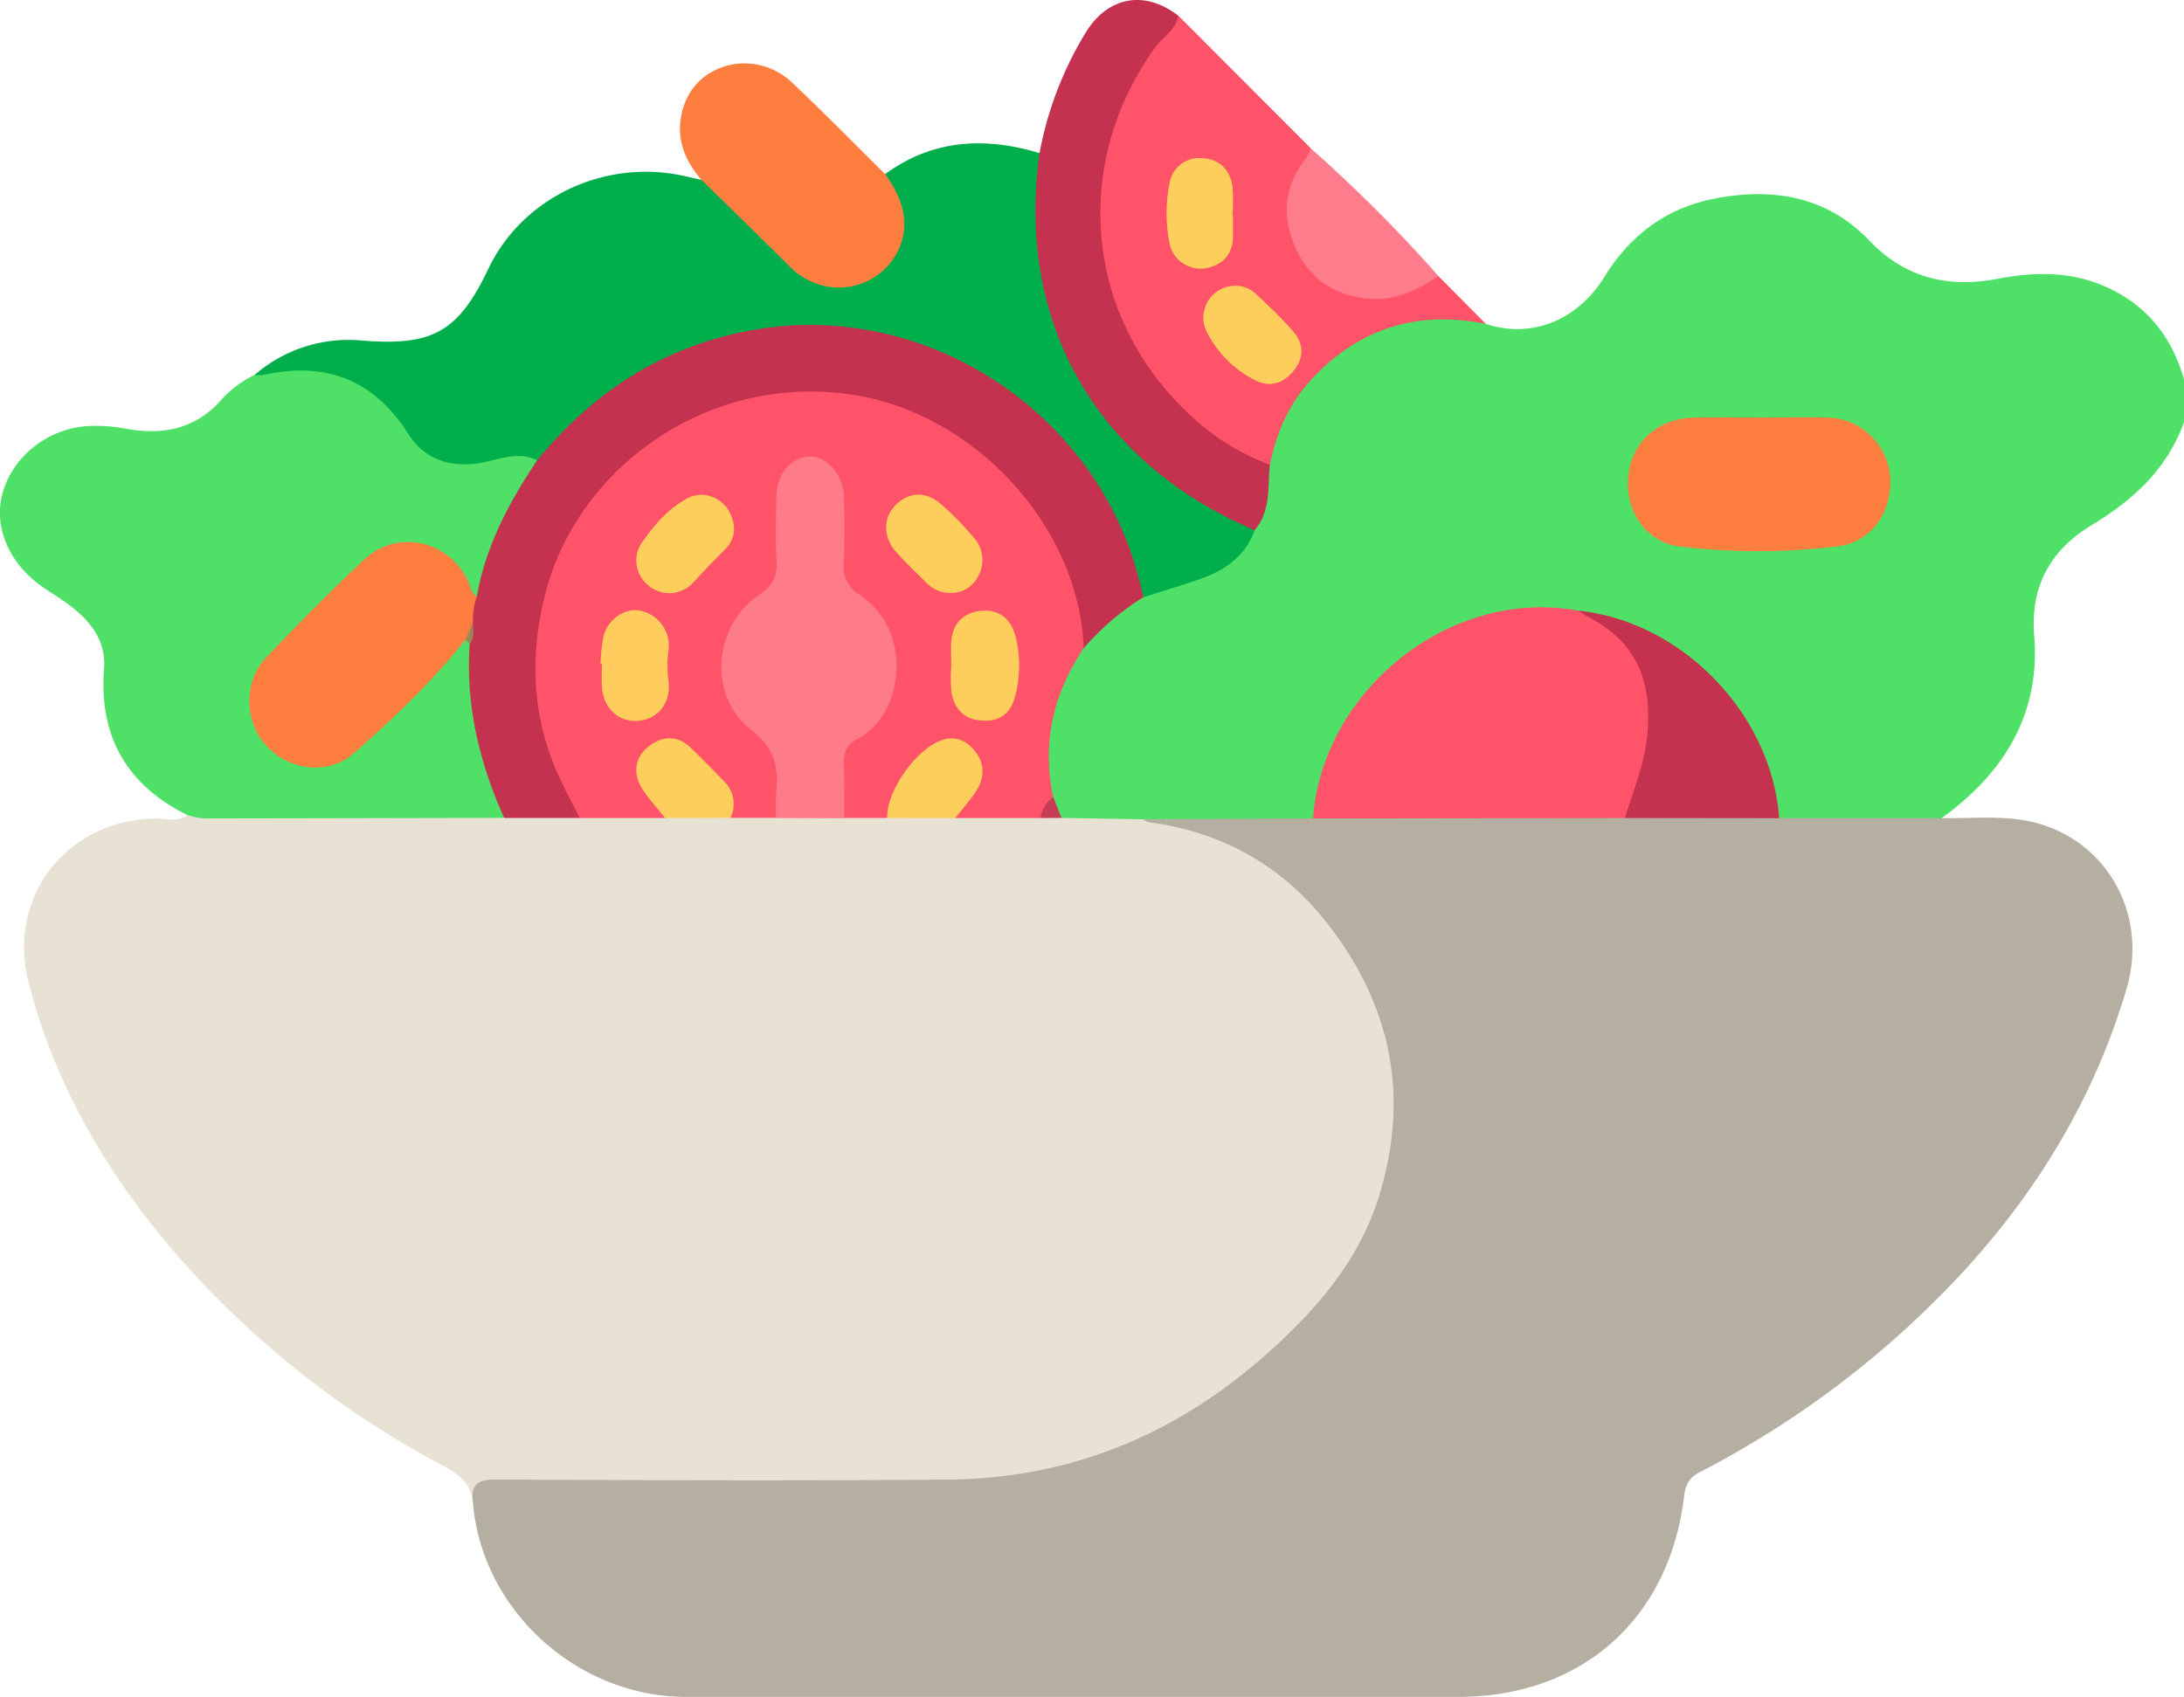 <svg xmlns="http://www.w3.org/2000/svg" viewBox="0 0 500 388.68"><defs><style>.cls-1{fill:#4fe167;}.cls-2{fill:#e8e2d4;}.cls-3{fill:#b5afa1;}.cls-4{fill:#00af4b;}.cls-5{fill:#fe5368;}.cls-6{fill:#c4324f;}.cls-7{fill:#fe7e40;}.cls-8{fill:#fe7c8b;}.cls-9{fill:#c53c53;}.cls-10{fill:#fe7b8a;}.cls-11{fill:#fece5d;}.cls-12{fill:#9d8657;}.cls-13{fill:#fecd5d;}</style></defs><g id="Layer_2" data-name="Layer 2"><g id="ic-salad"><path class="cls-1" d="M500,96.66c-3.87,10.77-11.61,17.83-21.23,23.65-9.24,5.59-14,13.82-13.06,25.32,1.43,18-7,31.49-21.28,41.77a4.72,4.72,0,0,1-3.92,1.52c-10.62,0-21.25.62-31.85-.33-3-1-2.7-3.78-3.24-6-4.29-17.95-14.68-30.83-31.64-38.28A44.74,44.74,0,0,0,361.12,141c-29.52-5-54.93,18.16-58.91,42.58-.3,1.87-.25,4-2.53,4.91-8.35,1.2-16.74.43-25.11.51-4.19,0-8.38-.13-12.58,0-6-.09-12.08.57-18.09-.5-2.51-1-3-3.34-3.81-5.54-3-12.48-.7-23.94,6.71-34.41a41.62,41.62,0,0,1,14.76-12.59A44.28,44.28,0,0,1,272,132.11c6.62-1.65,11.64-5.33,14.54-11.64,2.73-4.38,2.34-9.45,3.22-14.25a41.56,41.56,0,0,1,44.08-34.3c2.4.2,4.27,1.42,6.36,2.25,10.22,3.43,20.88-.66,27.13-10.79,5.88-9.53,14.14-15.71,25.05-17.87,13.32-2.63,25.83-.65,35.58,9.58,8.31,8.71,18.29,10.9,29.42,8.74C467,62,476.05,62.17,484.77,67c8,4.44,12.73,11.25,15.23,19.85Z"/><path class="cls-2" d="M243,187.3l18.66.31c31.75.59,55.84,31.35,58.24,59,1.75,20.15-4.23,37.5-17.23,52.6-19.81,23-44.77,36.66-75,40.6a67.57,67.57,0,0,1-8.76.46q-51.21,0-102.42,0c-3.43,0-6.47.27-8.31,3.62-.45-5.05-4.35-7-8.14-9A213.94,213.94,0,0,1,45.57,293c-18.22-19.56-32.27-41.75-39-67.93-5.12-19.81,8.89-37.52,29.31-37.63,2.36,0,4.88.82,7.08-.78a5.23,5.23,0,0,1,3.27-.76c22.93.15,45.86-.19,68.78.16,5.91-.23,11.83-.1,17.74,0,6.48-.18,13-.05,19.45,0,4.88-.12,9.77-.07,14.66,0,3.63.08,7.27-.15,10.9.05,5.16-.13,10.31-.14,15.46,0q5-.18,10,0c5.17-.15,10.34-.1,15.51-.05,6.37.07,12.74-.21,19.1.07A9.72,9.72,0,0,1,243,187.3Z"/><path class="cls-3" d="M108.25,343.81c-.51-4.14,1.45-5,5.35-5,34.49.15,69,.3,103.47,0,28.47-.24,53.06-10.68,74.08-29.79,11-10,20.3-21,24.68-35.49,6.84-22.6,2.68-43.2-11.73-61.79-10.47-13.49-24.25-21.22-41.15-23.46a4.36,4.36,0,0,1-1.26-.69l38.93-.19a8.36,8.36,0,0,1,5.54-1.49c21.92,0,43.85-.21,65.78.11,9.79-.26,19.59-.09,29.38-.1,2.09,0,4.2,0,6,1.42l37.15,0c6.18.1,12.47-.52,18.51.43,18.33,2.9,29.17,20.76,23.87,38.66-7.42,25.1-20.64,46.85-38.44,65.9a218.39,218.39,0,0,1-59.23,44.76c-2.45,1.28-3.3,2.83-3.64,5.6-3.39,28.15-23.48,45.89-51.77,45.89q-88.34,0-176.67,0C131.89,388.57,110.09,368.38,108.25,343.81Z"/><path class="cls-1" d="M115.43,187.28q-34.37.09-68.73.14a19.49,19.49,0,0,1-3.78-.76c-13.92-6.9-20.29-18-19.1-33.58C24.28,147,21,142.56,16.44,139c-2.15-1.71-4.57-3.1-6.83-4.69-7.65-5.38-11.15-13.8-9-21.48C3,104.41,11,98.13,20.11,97.57a36.65,36.65,0,0,1,8.73.61c8.1,1.45,15.45.27,21.43-6.18a25.16,25.16,0,0,1,8-6.15c12.51-5.92,28.15,0,34.59,10.48,4.5,7.31,11.1,9.92,19.61,7.87,3.49-.83,7.27-2.37,10.58.75a2.87,2.87,0,0,1-.47,3.16c-6.23,8.58-9.41,18.54-12.84,28.38-2.52.84-2.85-1.43-3.67-2.75-6.29-10.13-15.35-11.32-23.75-3-6.58,6.53-13.28,12.94-19.61,19.71-8,8.59-4.37,20.85,6.89,23.57,5.37,1.3,9.66-1.16,13.28-4.53,7-6.52,13.86-13.25,20.27-20.39,1.07-1.19,1.83-2.75,3.71-2.9a2.56,2.56,0,0,1,1.48,1.68,100.49,100.49,0,0,0,7.15,36.57A3.15,3.15,0,0,1,115.43,187.28Z"/><path class="cls-4" d="M123,105.41c-4.19-2.07-8.3-.35-12.34.47-7.16,1.47-13.43-.6-17.11-6.41C85.46,86.75,74.45,82.75,60.22,85.86a8.4,8.4,0,0,1-1.94,0A32.78,32.78,0,0,1,83.05,78c16.09,1.24,21.85-2,28.78-16.5,7.93-16.55,27.07-25.42,45.43-21.06,1.1.27,2.21.49,3.32.73,2.49-.15,3.66,1.85,5.12,3.27,5.46,5.32,10.65,10.92,16.25,16.09a14.53,14.53,0,0,0,18.76,1c5.22-4.1,6.45-10.86,3.19-17.58-.63-1.29-1.64-2.46-1.28-4.06,10.91-8,22.83-8.59,35.35-4.84,1.69,1.28.78,3,.68,4.51-1,15.88,1,31.1,8.75,45.34a74.89,74.89,0,0,0,30.89,30.94c3.08,1.66,6.82,2.35,8.94,5.58-2,5.62-6.31,8.88-11.64,10.85-4.53,1.68-9.19,3-13.8,4.49-2.12-1.21-2.17-3.5-2.77-5.46-9.51-31.17-34-51.51-66.33-54.9-23.6-2.47-43.66,5.26-60.8,21.41C129.06,100.43,127.25,104.4,123,105.41Z"/><path class="cls-5" d="M340.17,74.17c-15.33-3.1-28.5.79-39.38,12.12-5.44,5.66-8.53,12.51-10.06,20.13-1.88,1.24-3.44,0-5-.75C248.19,87.74,238.78,34.84,267.81,5a5.79,5.79,0,0,1,1.94-1.43L300,33.88c1,1.77-.17,3.06-1,4.46-4.58,8.08-3.6,17.17,2.48,23.31,5.92,6,14.91,7.16,22.91,3,1.55-.8,3-2.11,4.94-1.4Z"/><path class="cls-6" d="M269.75,3.59c-.56,3.34-3.6,4.91-5.37,7.38C245.44,37.34,248.27,71.9,271.6,94.2a53.51,53.51,0,0,0,19.13,12.22c-.56,5.13.28,10.58-3.5,15C250.91,105.93,232.52,73.69,238,35A81.05,81.05,0,0,1,248.73,7.19C253.82-.85,262.15-2.29,269.75,3.59Z"/><path class="cls-7" d="M202.62,39.84c5.12,7,5.79,13.44,2,19.27a15.13,15.13,0,0,1-16.13,6.31,16.52,16.52,0,0,1-8.2-4.91c-6.55-6.48-13.15-12.92-19.73-19.37-4.21-4.84-6.08-10.3-4.1-16.62,3.27-10.42,16.75-13.43,25-5.5C188.66,25.85,195.59,32.89,202.62,39.84Z"/><path class="cls-8" d="M329.34,63.25c-4.82,3.08-9.7,5.66-15.81,5.16-7.85-.64-13.57-4.4-16.8-11.35-3.11-6.68-3-13.52,1.47-19.8.75-1.07,1.64-2,1.77-3.38A336.38,336.38,0,0,1,329.34,63.25Z"/><path class="cls-5" d="M238.24,187.32l-19.56,0c-.23-2.6,1.89-4,3-5.86,2.33-3.81,2.16-7.41-.6-9.65s-5.92-1.59-9.34,1.95c-3.81,3.93-7.61,7.85-8.66,13.54l-9.73,0a17.21,17.21,0,0,1,4.28-20.77c8.09-6.94,8.5-20.51.09-27.57-4.71-4-6.22-8.27-5.83-14a60.85,60.85,0,0,0-.14-11.21c-.51-4.44-3.18-7.46-6.37-7.47-3.49,0-6,3.07-6.29,7.92s-.11,9.76-.07,14.64a9.09,9.09,0,0,1-3.86,7.91c-11.45,8.81-11.49,22.32-.08,31.32,2.69,2.12,4.21,4.49,3.89,7.86-.35,3.79,1.19,7.83-1.37,11.35l-10.39,0c-.32-7.32-5.85-11.12-10.55-15.43-2.39-2.19-5.17-1.8-7.47.25a5.82,5.82,0,0,0-1.43,7.45c1.29,2.72,4.46,4.34,4.46,7.77l-19.54,0c-2.69-1.17-3.3-3.89-4.52-6.13-12.25-22.59-7.26-55.59,11.48-73.49C156.13,92,175,85.84,197.22,89.48c25.68,4.2,48.19,27.46,51.71,53.3a8.75,8.75,0,0,1-.83,5.67c-7,10.4-9.59,21.7-7,34.06C240.54,184.34,239.93,186.16,238.24,187.32Z"/><path class="cls-6" d="M248.1,148.45c-1-27.71-24.57-53.2-51.79-57.87-33.37-5.73-63.71,16-71.33,44.85-3.87,14.66-3.26,29.21,3.34,43.17,1.39,2.93,2.93,5.8,4.4,8.7l-17.29,0c-5.71-12.66-8.84-25.83-7.91-39.81.19-1.77-.68-3.46-.45-5.25.11-2.1-.08-4.31,2.1-5.64,2-11.53,7.36-21.59,13.79-31.17,13.13-16.06,29.61-26.55,50.24-30,38.87-6.49,77.59,18.77,87.52,57.05.37,1.42.72,2.83,1.07,4.25A59.8,59.8,0,0,0,248.1,148.45Z"/><path class="cls-5" d="M372,187.32l-71.4.1c2-28.87,31-53,60.67-47.59,13.12,4.47,18.87,14,17.17,28C377.62,174.82,376.77,181.69,372,187.32Z"/><path class="cls-7" d="M403.07,95.61c5,0,10.07-.12,15.1,0a14.75,14.75,0,0,1,14.51,13.14c.71,8.15-3.92,15.32-11.92,16.35a151.89,151.89,0,0,1-35.91.09c-8.09-.88-12.92-8.3-12.09-16.18S379.64,95.76,388,95.61c5-.09,10.07,0,15.1,0Z"/><path class="cls-6" d="M372,187.32c2-6.47,4.6-12.62,5.18-19.6,1-12.49-2.92-21-13.86-26.62a24.07,24.07,0,0,1-2-1.27c23.78,2.47,44.28,23.66,46,47.53Z"/><path class="cls-9" d="M238.24,187.32a6.89,6.89,0,0,1,2.89-4.8c.63,1.59,1.27,3.18,1.9,4.78Z"/><path class="cls-10" d="M177.64,187.32c0-2.11-.09-4.24.1-6.34.52-5.72-.61-9.88-5.86-13.94-10-7.75-8.51-24,2.09-30.94,3-2,4-4.16,3.81-7.6-.26-4.86-.13-9.76-.05-14.64.09-5.31,3.14-9,7.45-9.32,3.81-.24,7.78,3.86,8,8.86.27,5.19.21,10.41,0,15.61a7.39,7.39,0,0,0,3.68,7.22c12.51,8.47,10,27.47-.57,33-2.57,1.34-3.22,3.26-3.1,5.95.19,4.06.1,8.13.13,12.2Z"/><path class="cls-11" d="M152.26,187.32c-1.71-2.15-3.56-4.2-5.08-6.46-2.41-3.59-1.87-7.47,1.31-9.92s6.56-2.65,9.64.29c2.57,2.45,5.06,5,7.52,7.57a7.28,7.28,0,0,1,1.6,8.48Z"/><path class="cls-11" d="M203.12,187.32c-.23-6.16,6.6-15.82,12.52-17.84,3.31-1.13,5.82.28,7.68,2.68,2.2,2.84,2.07,6.09.12,9.05-1.41,2.16-3.16,4.09-4.76,6.13Z"/><path class="cls-7" d="M109.17,136.58a14.87,14.87,0,0,0-.87,5.95c-.85,1.21,0,3.17-1.78,4-7.56,9.59-16.44,17.95-25.55,26-5.78,5.08-14.7,3.89-19.87-1.61s-5.49-14.76-.13-20.4c7.27-7.66,14.71-15.16,22.4-22.39,7.49-7,19.26-4.5,23.72,4.8C107.71,134.15,107.72,135.77,109.17,136.58Z"/><path class="cls-12" d="M106.52,146.49c.6-1.32,1.19-2.64,1.78-4-.08,1.68.51,3.46-.78,4.94Z"/><path class="cls-11" d="M282.65,65.44a6.74,6.74,0,0,1,4.87,1.84c2.93,2.79,5.9,5.56,8.53,8.61s2.44,6.33-.1,9.27c-2.34,2.72-5.39,3.63-8.72,1.85a24.87,24.87,0,0,1-11.05-11.19A7.29,7.29,0,0,1,282.65,65.44Z"/><path class="cls-11" d="M282.28,49.14c0,1.62,0,3.24,0,4.87,0,4.19-2.29,6.69-6.25,7.41a7.24,7.24,0,0,1-8.31-5.83,35.59,35.59,0,0,1,0-13.49,6.85,6.85,0,0,1,7.3-5.89c4.08.13,6.6,2.55,7.16,6.61a47.55,47.55,0,0,1,0,6.32Z"/><path class="cls-11" d="M217.78,152.78c0-1.94-.11-3.89,0-5.82.29-4.44,3.06-6.82,7.18-7.11,3.75-.26,6.41,1.87,7.46,5.61a27.1,27.1,0,0,1,0,13.88c-.94,3.87-3.36,5.83-7.28,5.7-4.12-.14-6.6-2.49-7.31-6.45a34.1,34.1,0,0,1-.06-5.81Z"/><path class="cls-11" d="M160.71,113.3a7.44,7.44,0,0,1,6.5,4.37c1.37,3,1.1,5.78-1.18,8.09-2.5,2.53-5,5.06-7.36,7.7a7.47,7.47,0,0,1-10.53.37,7.32,7.32,0,0,1-.83-10.09c2.48-3.42,5.19-6.65,8.85-8.9A7.59,7.59,0,0,1,160.71,113.3Z"/><path class="cls-13" d="M137.49,152.05a41.63,41.63,0,0,1,.65-6.25c1-4,4.82-6.57,8.27-6a8.15,8.15,0,0,1,6.67,8.81,26.48,26.48,0,0,0-.05,7.17c.74,4.84-2.17,8.68-6.5,9.24s-8-2.17-8.68-7.12a40.47,40.47,0,0,1,0-5.83Z"/><path class="cls-11" d="M217.74,135.78a7.56,7.56,0,0,1-5.69-2.37c-2.31-2.28-4.64-4.53-6.82-6.93-3-3.27-3.09-7.71-.44-10.55,3.1-3.33,7.11-3.61,10.77-.37a68.37,68.37,0,0,1,7.74,8,7.54,7.54,0,0,1,.69,8.28A6.88,6.88,0,0,1,217.74,135.78Z"/></g></g></svg>